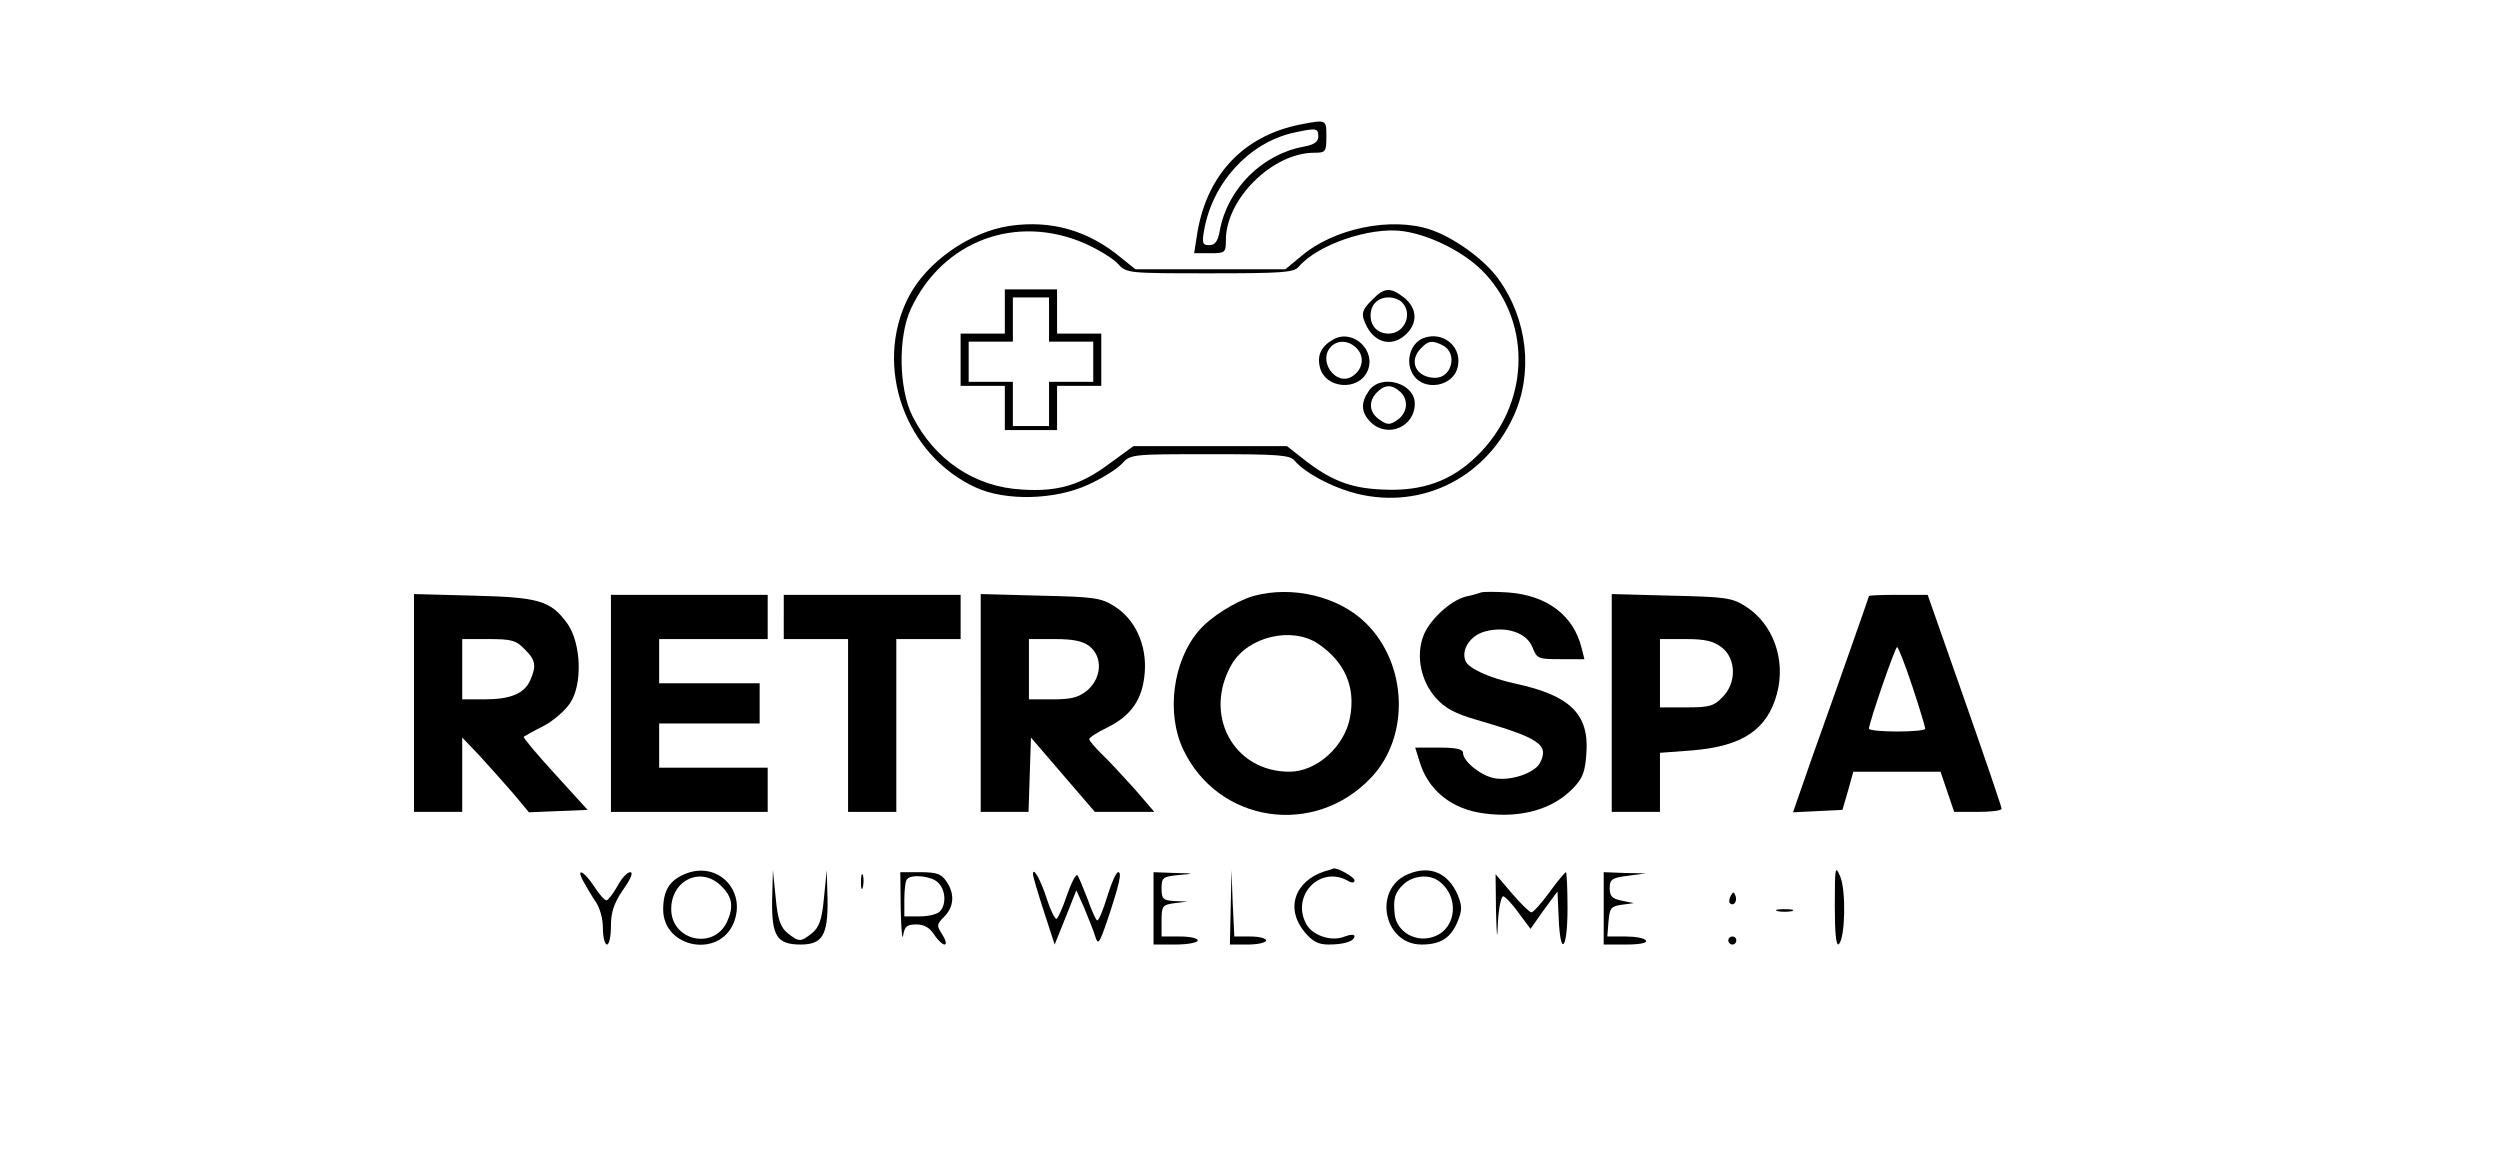 <?xml version="1.0" standalone="no"?>
<!DOCTYPE svg PUBLIC "-//W3C//DTD SVG 20010904//EN"
 "http://www.w3.org/TR/2001/REC-SVG-20010904/DTD/svg10.dtd">
<svg version="1.0" xmlns="http://www.w3.org/2000/svg"
 width="622pt" height="290pt" viewBox="0 0 622 290"
 preserveAspectRatio="xMidYMid meet">

<g transform="translate(0,290) scale(0.1,-0.1)"
fill="#000000" stroke="none">
<path d="M3234 2590 c-144 -29 -236 -130 -257 -282 l-6 -38 40 0 c37 0 39 1
39 33 0 102 116 217 220 217 28 0 30 2 30 40 0 43 1 43 -66 30z m46 -29 c0
-14 -10 -21 -37 -26 -103 -19 -189 -105 -208 -208 -5 -28 -12 -37 -27 -37 -16
0 -18 5 -12 38 21 117 110 215 219 241 59 13 65 13 65 -8z"/>
<path d="M2512 2338 c-100 -15 -207 -90 -252 -178 -87 -171 -9 -392 168 -473
74 -34 197 -31 279 7 34 15 72 39 84 52 22 24 24 24 220 24 170 0 198 -2 210
-16 23 -28 83 -61 139 -78 166 -49 333 29 406 189 49 107 35 240 -38 341 -35
49 -112 104 -170 123 -97 32 -238 3 -319 -65 l-41 -34 -187 0 -186 0 -36 29
c-82 68 -174 94 -277 79z m190 -45 c31 -14 67 -36 79 -49 22 -24 24 -24 230
-24 179 0 208 2 220 16 46 55 177 100 259 89 71 -10 159 -55 206 -107 117
-127 108 -327 -21 -452 -64 -63 -137 -89 -235 -84 -80 3 -131 23 -201 79 l-37
29 -191 0 -191 0 -59 -43 c-72 -54 -129 -71 -218 -65 -118 6 -218 74 -273 183
-34 68 -36 197 -4 266 79 170 263 239 436 162z"/>
<path d="M2500 2125 l0 -55 -55 0 -55 0 0 -65 0 -65 55 0 55 0 0 -55 0 -55 65
0 65 0 0 55 0 55 55 0 55 0 0 65 0 65 -55 0 -55 0 0 55 0 55 -65 0 -65 0 0
-55z m110 -20 l0 -55 55 0 55 0 0 -50 0 -50 -55 0 -55 0 0 -55 0 -55 -45 0
-45 0 0 55 0 55 -55 0 -55 0 0 50 0 50 55 0 55 0 0 55 0 55 45 0 45 0 0 -55z"/>
<path d="M3415 2155 c-28 -27 -30 -37 -14 -68 23 -43 66 -50 99 -17 28 28 25
64 -6 89 -34 27 -50 26 -79 -4z m73 -7 c28 -28 7 -78 -33 -78 -27 0 -45 18
-45 45 0 27 18 45 45 45 12 0 26 -5 33 -12z"/>
<path d="M3320 2057 c-32 -17 -44 -40 -36 -71 13 -53 95 -60 118 -10 23 50
-33 105 -82 81z m55 -23 c21 -21 16 -53 -10 -70 -41 -27 -88 39 -53 74 17 17
44 15 63 -4z"/>
<path d="M3542 2059 c-30 -11 -45 -52 -30 -84 24 -53 110 -39 116 19 6 47 -40
82 -86 65z m49 -19 c36 -20 21 -80 -20 -80 -48 0 -68 42 -35 74 18 19 28 20
55 6z"/>
<path d="M3406 1928 c-21 -30 -20 -54 4 -78 41 -41 110 -13 110 46 0 51 -84
75 -114 32z m79 -4 c21 -21 16 -53 -10 -70 -18 -12 -24 -11 -43 2 -26 18 -28
46 -6 68 20 20 38 20 59 0z"/>
<path d="M3118 1417 c-44 -13 -108 -53 -136 -87 -64 -75 -81 -205 -38 -295 87
-183 327 -219 468 -69 96 102 90 281 -13 383 -67 67 -184 95 -281 68z m162
-119 c66 -45 93 -107 79 -182 -13 -73 -83 -136 -151 -136 -140 0 -216 143
-143 268 41 69 150 94 215 50z"/>
<path d="M3685 1426 c-5 -2 -22 -7 -37 -10 -39 -9 -95 -61 -108 -102 -17 -49
-4 -109 32 -150 23 -26 47 -39 102 -55 158 -46 181 -62 157 -108 -14 -25 -74
-45 -114 -37 -34 7 -77 42 -77 63 0 9 -17 13 -59 13 l-60 0 10 -32 c21 -74 81
-122 163 -132 92 -12 170 11 220 63 24 25 30 41 33 88 7 97 -42 143 -176 172
-65 14 -118 38 -125 57 -11 28 12 63 49 73 52 14 104 -3 118 -40 11 -28 14
-29 70 -29 l59 0 -7 28 c-20 81 -86 131 -183 138 -31 2 -61 2 -67 0z"/>
<path d="M1030 1151 l0 -271 60 0 60 0 0 93 0 92 43 -45 c23 -25 60 -67 83
-93 l40 -48 73 3 73 3 -81 89 c-45 49 -80 91 -78 93 3 2 24 14 48 26 24 12 54
38 67 57 32 47 28 149 -6 198 -42 58 -71 66 -234 70 l-148 4 0 -271z m275 134
c28 -27 30 -42 14 -78 -15 -33 -49 -47 -114 -47 l-55 0 0 75 0 75 65 0 c57 0
69 -3 90 -25z"/>
<path d="M1520 1150 l0 -270 195 0 195 0 0 55 0 55 -135 0 -135 0 0 55 0 55
125 0 125 0 0 50 0 50 -125 0 -125 0 0 55 0 55 135 0 135 0 0 55 0 55 -195 0
-195 0 0 -270z"/>
<path d="M1950 1365 l0 -55 80 0 80 0 0 -215 0 -215 60 0 60 0 0 215 0 215 80
0 80 0 0 55 0 55 -220 0 -220 0 0 -55z"/>
<path d="M2440 1151 l0 -271 60 0 59 0 3 93 3 92 79 -92 80 -93 74 0 74 0 -50
58 c-28 31 -64 70 -81 86 -17 17 -31 33 -31 37 0 4 20 17 45 29 59 29 88 70
93 136 6 69 -24 134 -76 166 -33 21 -52 23 -184 26 l-148 4 0 -271z m271 141
c33 -27 30 -78 -5 -109 -22 -18 -39 -23 -87 -23 l-59 0 0 75 0 75 64 0 c47 0
70 -5 87 -18z"/>
<path d="M4010 1151 l0 -271 60 0 60 0 0 74 0 73 80 6 c124 10 187 51 211 141
23 85 -10 175 -79 218 -33 21 -51 23 -184 26 l-148 4 0 -271z m274 138 c36
-28 37 -89 1 -124 -21 -22 -33 -25 -90 -25 l-65 0 0 85 0 85 64 0 c49 0 69 -5
90 -21z"/>
<path d="M4650 1417 c0 -1 -21 -61 -46 -132 -25 -72 -68 -192 -95 -268 l-48
-138 62 3 61 3 14 48 13 47 109 0 108 0 17 -50 17 -50 59 0 c32 0 59 3 59 8 0
4 -41 125 -92 270 l-92 262 -73 0 c-40 0 -73 -1 -73 -3z m108 -225 c18 -54 32
-101 32 -105 0 -4 -31 -7 -70 -7 -38 0 -70 3 -70 7 0 15 65 203 70 203 3 0 20
-44 38 -98z"/>
<path d="M4565 646 c0 -66 3 -101 10 -95 16 16 18 131 4 167 -13 31 -14 26
-14 -72z"/>
<path d="M1703 725 c-38 -16 -53 -42 -53 -88 0 -95 138 -122 175 -34 34 82
-41 157 -122 122z m92 -30 c27 -26 31 -51 14 -88 -33 -72 -139 -47 -139 31 0
73 75 108 125 57z"/>
<path d="M3295 732 c-75 -25 -97 -94 -49 -151 19 -23 34 -31 59 -31 39 0 65 8
65 21 0 5 -12 4 -27 -2 -32 -12 -78 4 -93 32 -38 69 32 145 101 109 13 -8 19
-7 19 0 0 8 -45 33 -53 29 -1 -1 -11 -4 -22 -7z"/>
<path d="M3503 725 c-88 -37 -61 -175 34 -175 47 0 72 16 89 56 12 29 12 39 1
67 -24 56 -70 75 -124 52z m78 -18 c49 -37 44 -114 -10 -136 -45 -19 -96 9
-101 54 -4 39 0 54 22 75 24 22 65 26 89 7z"/>
<path d="M1451 708 c7 -13 20 -35 30 -50 11 -15 19 -43 19 -67 0 -23 5 -41 10
-41 6 0 10 21 10 46 0 34 7 56 30 90 20 28 26 44 18 44 -8 0 -22 -16 -32 -35
-11 -19 -23 -35 -27 -35 -5 0 -19 16 -31 35 -25 38 -46 48 -27 13z"/>
<path d="M1921 659 c-1 -88 12 -109 71 -109 54 0 68 23 67 111 l-2 74 -7 -69
c-5 -55 -12 -73 -30 -88 -28 -22 -32 -22 -60 0 -18 15 -25 33 -30 88 l-7 69
-2 -76z"/>
<path d="M2142 705 c0 -16 2 -22 5 -12 2 9 2 23 0 30 -3 6 -5 -1 -5 -18z"/>
<path d="M2241 638 c1 -51 4 -81 6 -65 4 22 9 27 33 27 19 0 33 -8 44 -25 9
-14 21 -25 26 -25 6 0 3 11 -5 24 -15 23 -15 26 4 45 25 25 27 58 5 89 -12 18
-25 22 -65 22 l-49 0 1 -92z m93 66 c19 -18 21 -55 4 -72 -7 -7 -29 -12 -50
-12 l-38 0 0 43 c0 24 3 47 7 50 12 13 62 7 77 -9z"/>
<path d="M2570 725 c0 -5 12 -46 27 -92 l27 -83 27 67 27 68 20 -45 c10 -25
23 -56 27 -70 7 -22 10 -18 30 40 30 90 37 120 27 120 -5 0 -17 -27 -27 -60
-10 -33 -21 -60 -25 -60 -3 0 -14 24 -24 53 -11 28 -22 55 -25 59 -4 5 -15
-17 -26 -48 -10 -30 -22 -57 -26 -60 -4 -2 -15 20 -24 48 -16 50 -35 83 -35
63z"/>
<path d="M2870 640 l0 -90 55 0 c30 0 55 5 55 10 0 6 -20 10 -45 10 l-45 0 0
39 c0 37 2 40 33 44 l32 4 -32 1 c-29 2 -33 5 -33 31 0 28 3 30 43 34 40 3 40
4 -10 5 l-53 2 0 -90z"/>
<path d="M3062 643 l-2 -93 45 0 c25 0 45 5 45 10 0 6 -18 10 -40 10 l-39 0
-4 83 -3 82 -2 -92z"/>
<path d="M3855 680 c-20 -27 -40 -50 -45 -50 -4 0 -26 21 -49 48 l-40 47 1
-90 c2 -73 3 -78 5 -27 2 34 8 62 13 62 4 0 22 -18 38 -41 l30 -40 33 47 34
46 3 -66 c4 -99 22 -80 22 24 0 50 -2 90 -4 90 -2 0 -21 -22 -41 -50z"/>
<path d="M3990 640 l0 -90 56 0 c34 0 53 4 49 10 -3 6 -26 10 -51 10 l-45 0 3
38 c3 33 6 37 33 41 l30 4 -30 6 c-24 5 -30 11 -30 31 0 22 5 26 45 31 l45 6
-52 1 -53 2 0 -90z"/>
<path d="M4306 671 c-4 -7 -5 -15 -2 -18 9 -9 19 4 14 18 -4 11 -6 11 -12 0z"/>
<path d="M4423 633 c9 -2 25 -2 35 0 9 3 1 5 -18 5 -19 0 -27 -2 -17 -5z"/>
<path d="M4300 560 c0 -5 5 -10 10 -10 6 0 10 5 10 10 0 6 -4 10 -10 10 -5 0
-10 -4 -10 -10z"/>
</g>
</svg>
